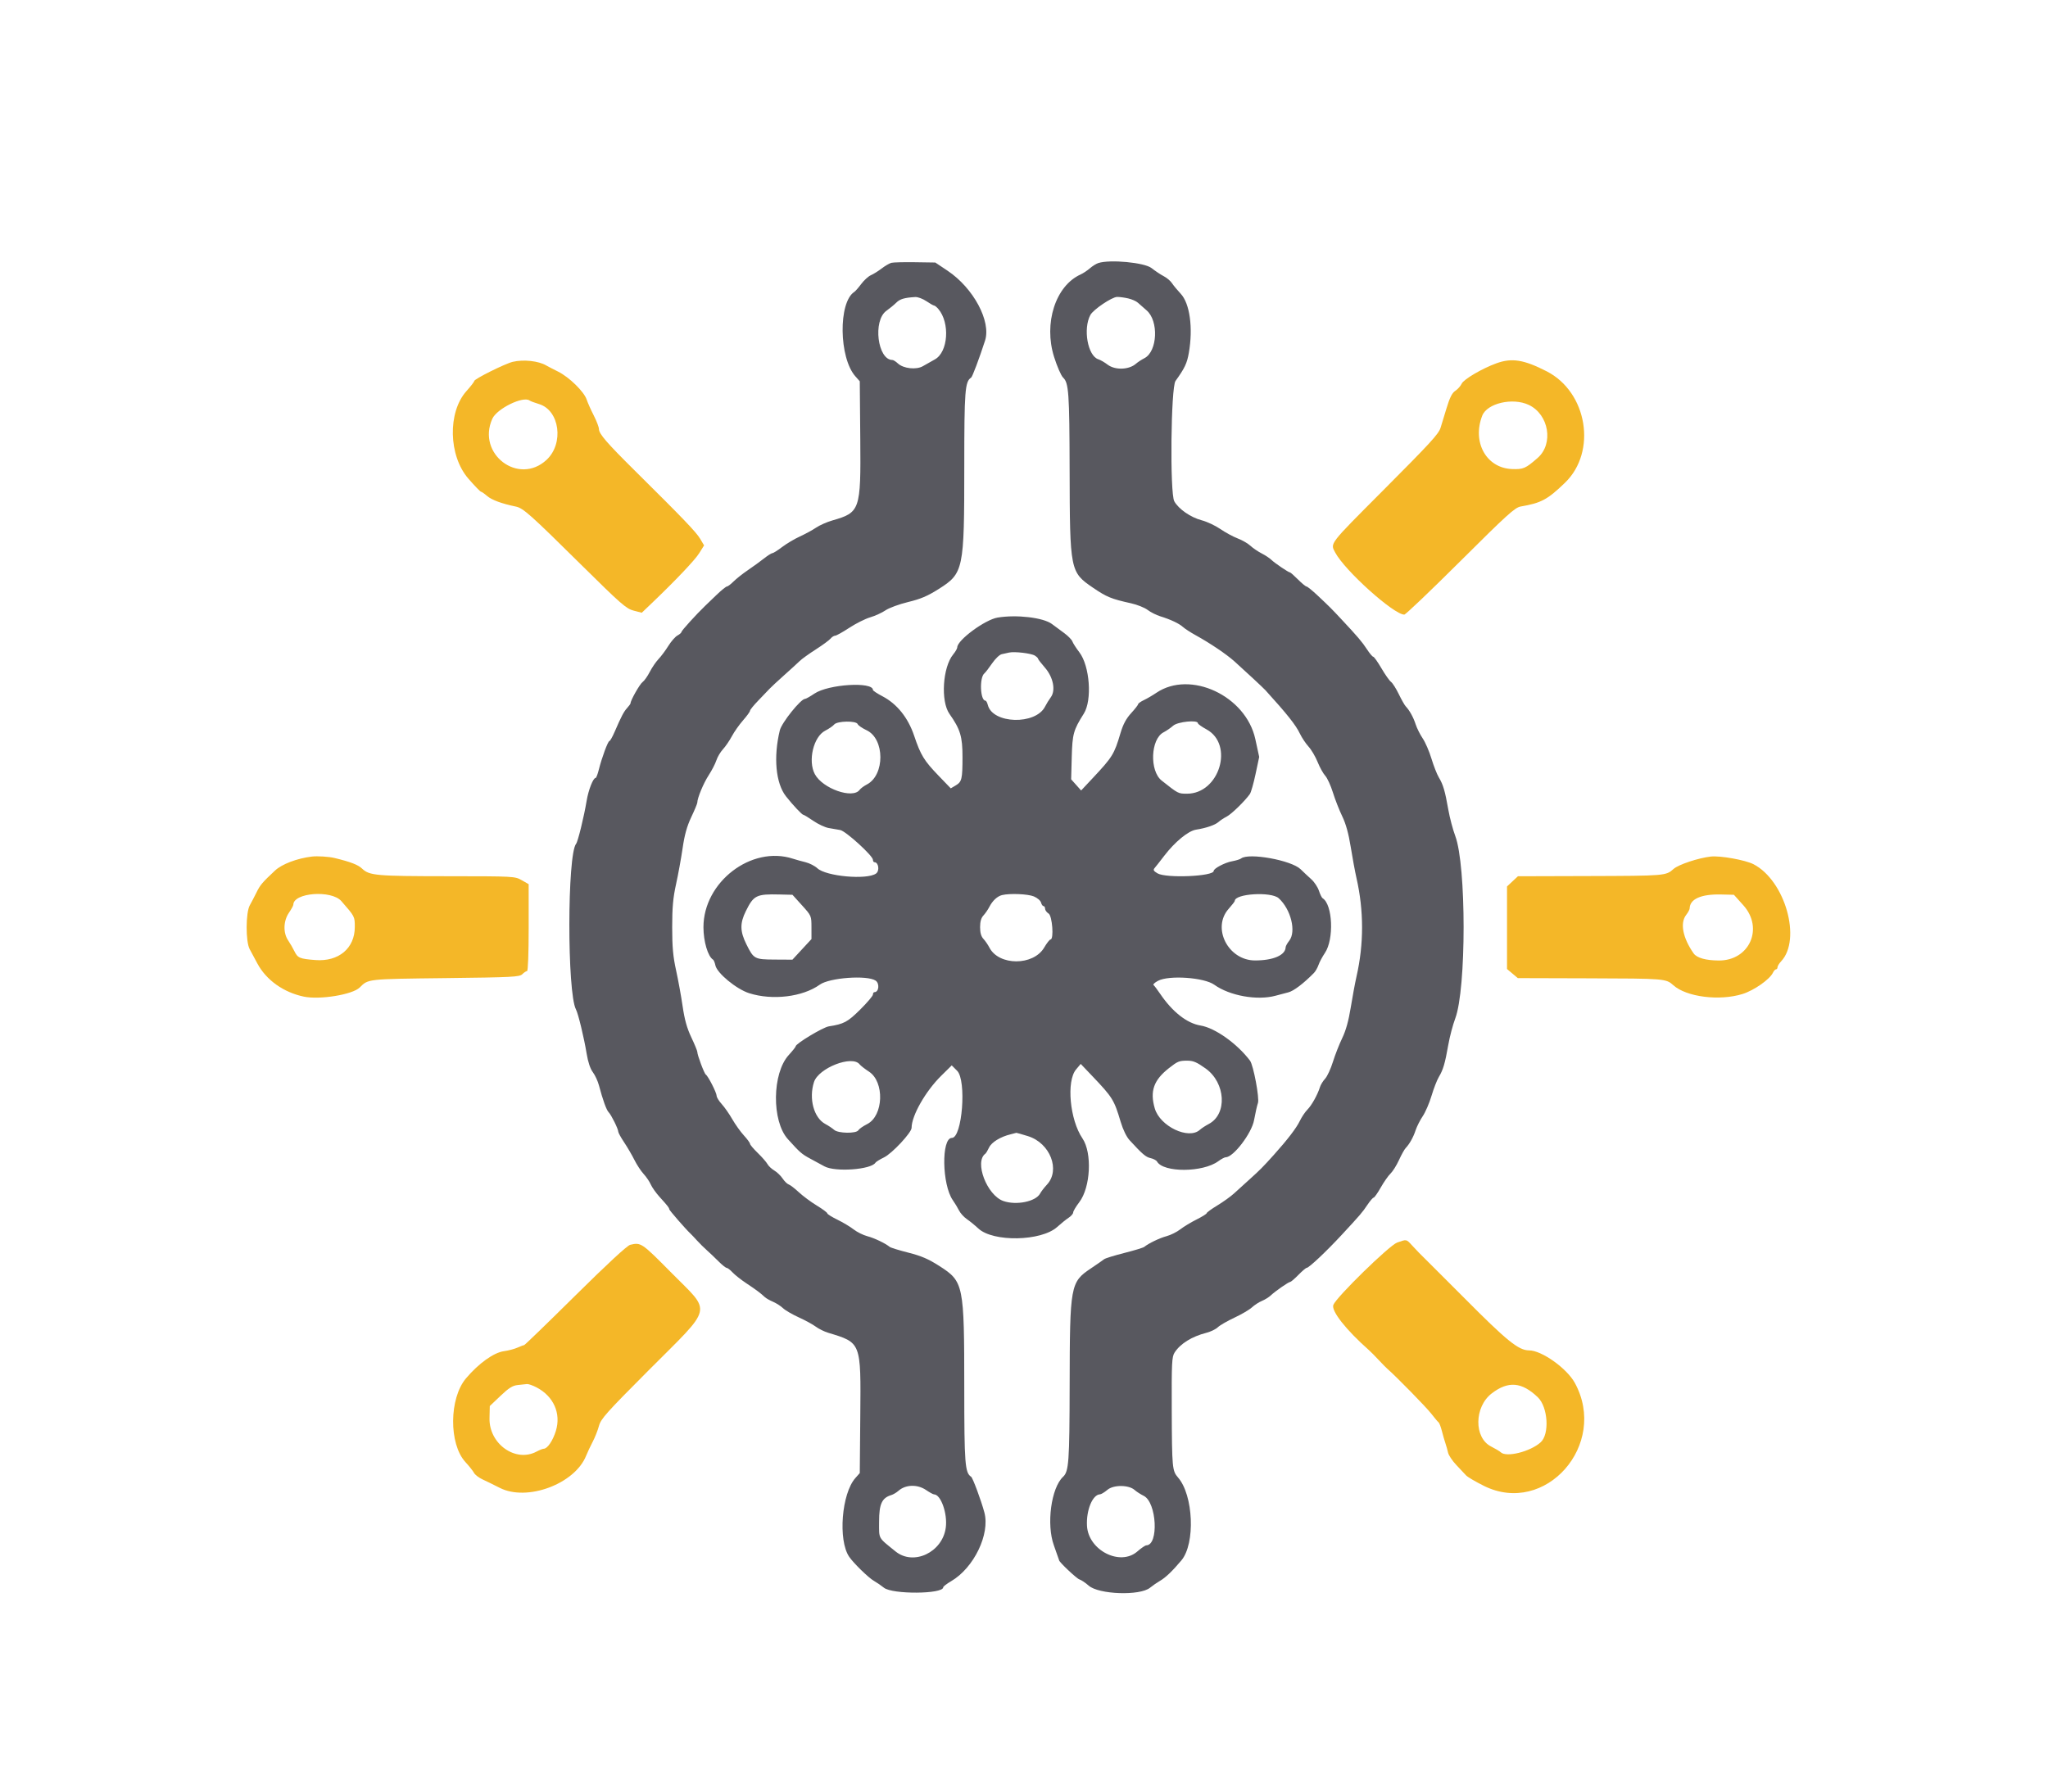 <svg xmlns="http://www.w3.org/2000/svg" xmlns:xlink="http://www.w3.org/1999/xlink" width="64" height="56">
    <g transform="matrix(0.16 0 0 0.16 0 0)">
        <g>
            <path d="M174.099 51.343C 173.722 51.439 172.873 51.933 172.213 52.441C 171.552 52.948 170.603 53.541 170.104 53.759C 169.605 53.977 168.756 54.745 168.219 55.465C 167.682 56.186 167.069 56.888 166.856 57.025C 163.71 59.056 163.848 69.898 167.067 73.521L167.067 73.521L167.925 74.487L168.024 85.853C 168.144 99.658 167.984 100.124 162.58 101.668C 161.528 101.969 160.1 102.6 159.406 103.07C 158.712 103.541 157.28 104.322 156.223 104.805C 155.166 105.289 153.601 106.219 152.745 106.873C 151.888 107.527 151.039 108.062 150.858 108.062C 150.676 108.062 149.937 108.53 149.214 109.102C 148.492 109.674 147.08 110.699 146.077 111.379C 145.074 112.059 143.811 113.058 143.27 113.598C 142.729 114.138 142.144 114.58 141.97 114.58C 141.796 114.58 140.891 115.313 139.959 116.209C 139.027 117.105 138.023 118.07 137.728 118.353C 136.021 119.991 133.105 123.202 133.105 123.443C 133.105 123.599 132.753 123.914 132.324 124.144C 131.894 124.374 131.092 125.288 130.541 126.175C 129.989 127.062 129.125 128.221 128.62 128.752C 128.115 129.282 127.343 130.414 126.904 131.267C 126.465 132.121 125.837 133.007 125.508 133.238C 124.975 133.611 123.156 136.808 123.156 137.371C 123.156 137.493 122.868 137.902 122.515 138.281C 121.852 138.993 121.374 139.9 120.045 142.967C 119.616 143.958 119.158 144.768 119.027 144.768C 118.744 144.768 117.531 148.041 116.96 150.343C 116.738 151.239 116.456 151.973 116.332 151.973C 115.851 151.973 114.932 154.31 114.58 156.432C 114.066 159.531 112.87 164.417 112.523 164.835C 110.778 166.938 110.755 193.955 112.496 197.208C 112.935 198.028 114.075 202.753 114.578 205.832C 114.846 207.475 115.283 208.785 115.788 209.458C 116.222 210.037 116.759 211.194 116.98 212.03C 117.732 214.876 118.446 216.853 118.876 217.284C 119.389 217.796 120.755 220.557 120.755 221.081C 120.755 221.284 121.27 222.22 121.9 223.161C 122.53 224.102 123.434 225.649 123.908 226.6C 124.383 227.551 125.193 228.785 125.708 229.341C 126.224 229.898 126.85 230.818 127.1 231.386C 127.35 231.954 128.113 233.036 128.795 233.791C 130.427 235.596 130.703 235.948 130.703 236.218C 130.703 236.419 133.932 240.132 134.859 240.995C 135.062 241.184 135.637 241.792 136.139 242.346C 136.64 242.9 137.497 243.749 138.043 244.233C 138.59 244.716 139.614 245.69 140.319 246.398C 141.024 247.105 141.746 247.684 141.924 247.684C 142.102 247.684 142.622 248.086 143.079 248.576C 143.537 249.067 144.76 250.031 145.798 250.719C 147.677 251.964 148.577 252.638 149.388 253.405C 149.622 253.627 150.338 254.033 150.979 254.308C 151.62 254.583 152.499 255.148 152.933 255.564C 153.367 255.979 154.748 256.784 156.002 257.353C 157.256 257.922 158.754 258.739 159.33 259.168C 159.906 259.598 160.995 260.136 161.75 260.365C 168.223 262.325 168.154 262.146 168.025 276.565L168.025 276.565L167.925 287.777L167.067 288.743C 164.374 291.774 163.654 300.872 165.849 304.117C 166.695 305.365 169.623 308.224 170.669 308.821C 171.235 309.144 172.118 309.75 172.632 310.167C 174.273 311.5 184.22 311.434 184.22 310.09C 184.22 309.934 184.921 309.395 185.777 308.893C 190.217 306.291 193.399 299.701 192.26 295.465C 191.618 293.077 189.995 288.709 189.671 288.496C 188.469 287.705 188.336 285.974 188.334 271.109C 188.33 250.949 188.211 250.363 183.512 247.348C 181.337 245.953 179.967 245.361 177.42 244.715C 175.612 244.256 173.972 243.75 173.773 243.589C 172.891 242.875 170.767 241.86 169.408 241.503C 168.592 241.289 167.384 240.69 166.724 240.172C 166.063 239.654 164.636 238.799 163.551 238.271C 162.466 237.744 161.578 237.187 161.578 237.034C 161.578 236.881 160.655 236.195 159.526 235.51C 158.397 234.824 156.822 233.656 156.026 232.913C 155.23 232.171 154.339 231.486 154.047 231.392C 153.755 231.299 153.217 230.774 152.852 230.227C 152.486 229.679 151.754 228.976 151.224 228.663C 150.695 228.35 150.098 227.788 149.897 227.412C 149.696 227.037 148.846 226.064 148.008 225.249C 147.17 224.434 146.484 223.621 146.484 223.443C 146.484 223.265 145.944 222.529 145.284 221.809C 144.625 221.089 143.606 219.662 143.02 218.638C 142.434 217.613 141.507 216.286 140.96 215.687C 140.413 215.088 139.966 214.361 139.966 214.072C 139.966 213.474 138.31 210.222 137.855 209.926C 137.544 209.723 136.192 206.116 136.192 205.488C 136.192 205.289 135.665 204.011 135.02 202.649C 134.169 200.852 133.704 199.182 133.324 196.569C 133.035 194.588 132.459 191.424 132.043 189.537C 131.455 186.872 131.286 184.996 131.286 181.132C 131.286 177.268 131.455 175.392 132.043 172.727C 132.459 170.84 133.035 167.676 133.324 165.695C 133.704 163.082 134.169 161.412 135.02 159.615C 135.665 158.253 136.192 156.985 136.192 156.797C 136.192 155.915 137.401 153.002 138.409 151.458C 139.024 150.515 139.703 149.201 139.917 148.539C 140.132 147.878 140.714 146.898 141.211 146.362C 141.707 145.826 142.489 144.683 142.947 143.821C 143.405 142.96 144.388 141.564 145.132 140.719C 145.875 139.874 146.484 139.035 146.484 138.854C 146.484 138.673 147.217 137.769 148.113 136.845C 149.009 135.921 149.993 134.894 150.298 134.563C 150.604 134.233 151.892 133.036 153.16 131.904C 154.429 130.772 155.8 129.52 156.207 129.122C 156.614 128.725 158.027 127.708 159.348 126.862C 160.669 126.017 161.961 125.069 162.22 124.755C 162.479 124.442 162.881 124.185 163.113 124.185C 163.345 124.185 164.587 123.494 165.874 122.649C 167.16 121.804 168.997 120.882 169.956 120.601C 170.914 120.32 172.264 119.703 172.955 119.23C 173.646 118.756 175.63 118.028 177.364 117.61C 179.799 117.024 181.155 116.448 183.312 115.084C 188.205 111.989 188.336 111.36 188.336 91.09C 188.336 76.287 188.47 74.555 189.673 73.768C 189.92 73.607 191.239 70.103 192.392 66.545C 193.614 62.776 190.126 56.268 185.077 52.892L185.077 52.892L182.676 51.286L178.731 51.227C 176.561 51.194 174.477 51.246 174.099 51.343M214.516 51.387C 214.104 51.52 213.36 51.985 212.864 52.419C 212.367 52.854 211.552 53.394 211.053 53.62C 206.157 55.837 203.805 63.148 205.874 69.72C 206.463 71.591 207.258 73.414 207.642 73.771C 208.738 74.792 208.876 76.76 208.91 91.767C 208.955 111.501 209.007 111.767 213.48 114.817C 216.148 116.635 217.05 117.005 220.882 117.852C 222.084 118.117 223.55 118.701 224.141 119.15C 224.731 119.598 225.832 120.156 226.587 120.389C 228.641 121.025 230.278 121.795 231.046 122.487C 231.424 122.827 232.523 123.541 233.489 124.074C 236.344 125.648 239.518 127.788 241.104 129.207C 243.089 130.982 246.743 134.385 247.17 134.855C 251.397 139.513 253.082 141.635 253.878 143.303C 254.26 144.102 255.022 145.247 255.572 145.85C 256.122 146.452 256.92 147.806 257.345 148.858C 257.77 149.911 258.444 151.126 258.842 151.558C 259.239 151.99 259.91 153.457 260.333 154.817C 260.755 156.177 261.573 158.264 262.15 159.455C 262.867 160.934 263.394 162.836 263.814 165.458C 264.152 167.569 264.657 170.3 264.936 171.527C 266.388 177.9 266.392 184.404 264.949 190.738C 264.669 191.964 264.161 194.695 263.82 196.806C 263.398 199.415 262.863 201.338 262.15 202.809C 261.573 204 260.755 206.087 260.333 207.447C 259.91 208.807 259.226 210.285 258.813 210.731C 258.399 211.177 257.945 211.917 257.803 212.375C 257.343 213.86 256.188 215.932 255.349 216.779C 254.898 217.234 254.227 218.237 253.857 219.009C 253.207 220.367 251.451 222.658 248.796 225.613C 246.679 227.969 246.087 228.567 244.095 230.36C 243.046 231.304 241.665 232.557 241.026 233.145C 240.386 233.733 238.921 234.786 237.77 235.485C 236.619 236.184 235.678 236.867 235.678 237.003C 235.678 237.139 234.79 237.693 233.705 238.235C 232.62 238.777 231.19 239.643 230.526 240.159C 229.863 240.675 228.655 241.276 227.843 241.495C 226.482 241.861 224.354 242.884 223.48 243.591C 223.281 243.752 221.527 244.286 219.582 244.778C 217.637 245.27 215.87 245.816 215.656 245.993C 215.441 246.17 214.272 246.981 213.057 247.797C 209.058 250.479 208.952 251.067 208.916 270.669C 208.888 285.583 208.753 287.458 207.631 288.503C 205.306 290.669 204.35 297.782 205.832 301.887C 206.398 303.454 206.861 304.773 206.861 304.817C 206.861 305.157 210.267 308.372 210.806 308.54C 211.184 308.658 212.006 309.208 212.634 309.763C 214.599 311.499 222.634 311.78 224.605 310.181C 225.129 309.756 226.014 309.144 226.573 308.821C 227.656 308.194 229.012 306.897 230.742 304.832C 233.493 301.55 233.103 292.087 230.075 288.628C 228.955 287.35 228.901 286.763 228.857 275.545C 228.821 266.192 228.876 265.063 229.417 264.225C 230.535 262.49 232.782 261.096 235.632 260.368C 236.456 260.158 237.459 259.671 237.862 259.285C 238.264 258.9 239.725 258.056 241.109 257.41C 242.493 256.764 244.028 255.862 244.521 255.404C 245.015 254.947 245.889 254.379 246.465 254.143C 247.042 253.907 247.822 253.423 248.199 253.068C 249.096 252.224 251.683 250.429 252.002 250.429C 252.139 250.429 252.856 249.811 253.596 249.057C 254.336 248.302 255.064 247.684 255.214 247.684C 255.652 247.684 259.021 244.51 262.037 241.256C 265.673 237.333 266.082 236.856 267.043 235.42C 267.579 234.618 268.14 233.962 268.289 233.962C 268.438 233.962 269.063 233.075 269.677 231.99C 270.291 230.905 271.149 229.679 271.584 229.266C 272.019 228.853 272.762 227.669 273.235 226.634C 273.708 225.6 274.291 224.548 274.531 224.298C 275.296 223.497 276.041 222.165 276.49 220.797C 276.73 220.066 277.355 218.831 277.879 218.053C 278.403 217.275 279.177 215.48 279.598 214.065C 280.019 212.65 280.661 210.996 281.025 210.39C 281.866 208.99 282.231 207.748 282.869 204.117C 283.151 202.513 283.761 200.197 284.225 198.971C 286.406 193.203 286.406 169.061 284.225 163.293C 283.761 162.067 283.151 159.751 282.869 158.148C 282.23 154.511 281.865 153.272 281.023 151.875C 280.657 151.268 280.008 149.614 279.58 148.199C 279.153 146.784 278.384 145.009 277.873 144.254C 277.362 143.499 276.743 142.264 276.498 141.509C 276.05 140.125 275.308 138.781 274.559 137.995C 274.335 137.759 273.721 136.679 273.196 135.593C 272.671 134.508 271.99 133.436 271.684 133.211C 271.377 132.987 270.534 131.79 269.81 130.552C 269.087 129.315 268.368 128.302 268.214 128.302C 268.06 128.302 267.508 127.647 266.986 126.846C 266.039 125.393 265.157 124.358 261.921 120.902C 259.93 118.775 259.668 118.514 257.272 116.264C 256.284 115.338 255.344 114.58 255.183 114.58C 255.021 114.58 254.271 113.962 253.516 113.208C 252.762 112.453 252.064 111.835 251.965 111.835C 251.672 111.835 248.952 109.996 248.308 109.362C 247.981 109.04 247.128 108.477 246.412 108.111C 245.697 107.745 244.712 107.075 244.224 106.621C 243.735 106.167 242.613 105.52 241.73 105.183C 240.847 104.846 239.327 104.021 238.353 103.351C 237.378 102.68 235.74 101.912 234.713 101.644C 232.548 101.079 230.17 99.428 229.35 97.922C 228.475 96.313 228.687 75.676 229.592 74.422C 231.388 71.932 231.839 70.981 232.197 68.926C 233.046 64.047 232.386 59.269 230.601 57.377C 229.968 56.705 229.207 55.785 228.911 55.333C 228.614 54.881 227.893 54.266 227.308 53.966C 226.722 53.667 225.64 52.948 224.903 52.368C 223.525 51.285 216.793 50.649 214.516 51.387M180.928 58.834C 181.623 59.305 182.305 59.691 182.443 59.691C 182.582 59.691 182.949 59.988 183.259 60.35C 185.584 63.066 185.192 68.795 182.583 70.217C 181.879 70.601 180.835 71.191 180.262 71.528C 178.974 72.286 176.454 72.013 175.365 70.999C 174.968 70.629 174.494 70.326 174.312 70.326C 171.396 70.326 170.442 62.633 173.12 60.72C 173.78 60.249 174.657 59.526 175.068 59.115C 175.771 58.412 176.668 58.148 178.769 58.027C 179.261 57.999 180.233 58.362 180.928 58.834M220.355 58.298C 221.078 58.465 221.927 58.842 222.242 59.135C 222.556 59.427 223.318 60.097 223.935 60.622C 226.346 62.677 226.078 68.658 223.516 69.977C 222.959 70.263 222.215 70.75 221.863 71.06C 220.497 72.258 217.785 72.343 216.327 71.233C 215.744 70.788 214.932 70.319 214.525 70.19C 212.449 69.534 211.496 64.237 212.966 61.527C 213.538 60.473 217.166 58.023 218.182 58.007C 218.654 57.999 219.631 58.13 220.355 58.298M194.854 120.646C 192.39 121.05 186.964 125.055 186.964 126.469C 186.964 126.694 186.606 127.313 186.169 127.847C 184.112 130.356 183.696 136.981 185.439 139.457C 187.565 142.477 187.994 143.9 187.988 147.923C 187.983 152.225 187.86 152.73 186.648 153.446L186.648 153.446L185.695 154.009L183.31 151.533C 180.468 148.582 179.822 147.524 178.539 143.715C 177.354 140.2 175.188 137.503 172.361 136.024C 171.336 135.488 170.497 134.933 170.497 134.791C 170.497 133.119 161.792 133.661 159.063 135.503C 158.222 136.071 157.401 136.533 157.24 136.529C 156.415 136.513 152.673 141.178 152.308 142.678C 151.035 147.92 151.51 153.019 153.511 155.568C 154.811 157.225 156.644 159.177 156.9 159.177C 157.029 159.177 157.913 159.712 158.864 160.366C 159.815 161.02 161.162 161.648 161.857 161.761C 162.553 161.875 163.565 162.051 164.107 162.152C 165.194 162.356 170.497 167.185 170.497 167.97C 170.497 168.228 170.627 168.439 170.785 168.439C 171.604 168.439 171.84 170.136 171.095 170.658C 169.287 171.924 161.35 171.207 159.641 169.623C 159.141 169.16 158.099 168.627 157.325 168.439C 156.551 168.25 155.444 167.941 154.864 167.753C 146.769 165.118 137.393 172.298 137.393 181.132C 137.393 183.915 138.259 186.848 139.265 187.47C 139.413 187.561 139.62 188.065 139.725 188.589C 140.027 190.098 143.821 193.23 146.312 194.025C 150.858 195.477 156.767 194.762 160.118 192.356C 162.01 190.996 169.332 190.463 171.01 191.562C 171.838 192.105 171.668 193.825 170.785 193.825C 170.627 193.825 170.497 194.034 170.497 194.29C 170.497 194.546 169.381 195.863 168.017 197.216C 165.553 199.661 164.826 200.051 161.874 200.509C 160.723 200.688 155.403 203.892 155.403 204.406C 155.403 204.53 154.796 205.295 154.055 206.106C 150.797 209.671 150.698 219.008 153.882 222.539C 156.238 225.152 156.581 225.451 158.253 226.354C 159.189 226.859 160.436 227.535 161.024 227.857C 163.129 229.007 170.148 228.499 170.99 227.136C 171.099 226.961 171.851 226.496 172.663 226.103C 174.232 225.343 178.045 221.256 178.045 220.333C 178.045 217.962 180.764 213.182 183.834 210.155L183.834 210.155L185.886 208.132L186.94 209.185C 188.814 211.059 187.935 222.298 185.914 222.298C 183.83 222.298 183.971 231.449 186.103 234.477C 186.501 235.043 187.045 235.944 187.312 236.478C 187.579 237.013 188.266 237.771 188.838 238.162C 189.411 238.553 190.42 239.377 191.081 239.993C 193.966 242.685 203.374 242.504 206.482 239.696C 207.225 239.024 208.232 238.214 208.72 237.894C 209.207 237.575 209.605 237.112 209.605 236.865C 209.605 236.618 210.141 235.715 210.796 234.857C 213.006 231.961 213.341 225.226 211.415 222.39C 208.943 218.749 208.246 211.21 210.17 208.923L210.17 208.923L211.078 207.844L213.343 210.222C 217.304 214.38 217.598 214.856 218.878 219.151C 219.336 220.688 220.015 222.086 220.627 222.753C 223.124 225.475 223.792 226.044 224.726 226.249C 225.275 226.37 225.842 226.672 225.984 226.92C 227.241 229.105 234.948 229.064 237.94 226.856C 238.524 226.425 239.189 226.072 239.419 226.072C 240.897 226.072 244.462 221.4 244.928 218.854C 245.186 217.446 245.53 215.927 245.692 215.478C 246.021 214.566 244.806 208.085 244.141 207.204C 241.623 203.869 237.307 200.804 234.484 200.344C 231.827 199.912 228.989 197.682 226.588 194.141C 226.022 193.307 225.439 192.535 225.291 192.426C 225.144 192.318 225.535 191.953 226.16 191.616C 228.29 190.469 235.172 190.944 237.165 192.376C 240.174 194.537 245.549 195.499 249.142 194.519C 249.85 194.326 250.974 194.029 251.64 193.859C 252.678 193.594 254.584 192.147 256.628 190.073C 256.924 189.772 257.327 189.065 257.524 188.502C 257.72 187.939 258.28 186.889 258.768 186.17C 260.58 183.5 260.296 176.694 258.322 175.474C 258.159 175.373 257.836 174.714 257.603 174.01C 257.371 173.305 256.703 172.3 256.12 171.776C 255.537 171.252 254.591 170.366 254.018 169.807C 252.214 168.049 243.88 166.542 242.403 167.708C 242.194 167.872 241.407 168.117 240.652 168.252C 239.241 168.504 237.05 169.654 237.05 170.142C 237.05 171.209 227.755 171.609 226.07 170.613C 225.31 170.165 225.19 169.946 225.503 169.586C 225.722 169.335 226.581 168.241 227.414 167.155C 229.482 164.455 232.09 162.316 233.598 162.081C 235.565 161.775 237.329 161.172 237.984 160.583C 238.319 160.281 239.046 159.803 239.599 159.52C 240.527 159.045 243.168 156.469 244.118 155.113C 244.341 154.795 244.841 153.036 245.23 151.203L245.23 151.203L245.936 147.872L245.181 144.395C 243.341 135.926 232.478 130.848 225.839 135.354C 225.124 135.839 224.035 136.475 223.419 136.768C 222.803 137.06 222.298 137.417 222.298 137.56C 222.298 137.703 221.682 138.495 220.929 139.318C 219.948 140.392 219.358 141.497 218.845 143.221C 217.611 147.369 217.302 147.868 213.383 152.051L213.383 152.051L211.158 154.426L210.184 153.336L209.209 152.245L209.325 147.907C 209.445 143.384 209.657 142.618 211.679 139.42C 213.34 136.792 212.856 130.106 210.809 127.425C 210.175 126.594 209.563 125.641 209.448 125.307C 209.334 124.973 208.613 124.237 207.846 123.671C 207.079 123.105 205.998 122.306 205.443 121.895C 203.753 120.645 198.58 120.034 194.854 120.646M202.114 128.073C 202.461 128.29 202.744 128.562 202.744 128.679C 202.744 128.796 203.338 129.569 204.064 130.398C 205.715 132.281 206.233 134.876 205.227 136.225C 204.89 136.679 204.387 137.495 204.111 138.039C 202.266 141.672 193.865 141.432 192.933 137.72C 192.817 137.257 192.609 136.878 192.471 136.878C 191.451 136.878 191.265 132.384 192.25 131.561C 192.476 131.372 193.161 130.486 193.772 129.591C 194.383 128.697 195.224 127.892 195.641 127.804C 196.057 127.715 196.707 127.571 197.084 127.483C 198.122 127.242 201.399 127.626 202.114 128.073M167.514 141.457C 167.612 141.711 168.393 142.249 169.251 142.653C 172.825 144.333 172.856 151.422 169.298 153.261C 168.731 153.554 168.098 154.025 167.89 154.308C 166.551 156.136 160.663 154.064 159.148 151.233C 157.756 148.631 158.884 143.91 161.177 142.74C 161.895 142.374 162.683 141.831 162.929 141.535C 163.514 140.83 167.249 140.767 167.514 141.457M233.962 141.283C 233.962 141.442 234.717 141.982 235.639 142.484C 241.082 145.447 238.159 155.078 231.822 155.055C 230.111 155.049 230.133 155.06 226.893 152.495C 224.487 150.59 224.726 144.375 227.257 143.064C 227.814 142.775 228.661 142.191 229.14 141.767C 230.022 140.984 233.962 140.589 233.962 141.283M156.631 176.852C 158.48 178.897 158.485 178.907 158.488 181.178L158.488 181.178L158.491 183.454L156.63 185.467L154.77 187.479L151.342 187.459C 147.36 187.436 147.21 187.356 145.778 184.469C 144.522 181.938 144.497 180.364 145.675 177.987C 147.208 174.892 147.728 174.636 152.26 174.743L152.26 174.743L154.777 174.802L156.631 176.852zM201.929 175.124C 202.6 175.405 203.231 175.945 203.33 176.325C 203.429 176.705 203.647 177.015 203.814 177.015C 203.98 177.015 204.117 177.246 204.117 177.527C 204.117 177.809 204.425 178.232 204.803 178.467C 205.53 178.921 205.872 183.533 205.178 183.533C 205.008 183.533 204.453 184.242 203.945 185.108C 201.838 188.703 195.098 188.705 193.239 185.11C 192.955 184.562 192.431 183.799 192.073 183.415C 191.63 182.94 191.424 182.214 191.424 181.132C 191.424 180.05 191.63 179.325 192.073 178.849C 192.431 178.465 192.955 177.703 193.239 177.154C 193.865 175.943 194.79 175.085 195.712 174.861C 197.232 174.49 200.771 174.64 201.929 175.124M249.749 175.477C 252.13 177.633 253.208 181.994 251.801 183.783C 251.424 184.263 251.11 184.827 251.104 185.038C 251.057 186.606 248.674 187.637 245.111 187.63C 239.876 187.62 236.642 181.288 239.966 177.553C 240.626 176.812 241.166 176.114 241.166 176.003C 241.166 174.578 248.274 174.142 249.749 175.477M167.89 207.923C 168.098 208.188 168.921 208.83 169.719 209.349C 172.795 211.349 172.57 217.979 169.371 219.598C 168.575 220 167.801 220.541 167.65 220.799C 167.251 221.484 163.695 221.429 162.919 220.726C 162.589 220.428 161.81 219.91 161.188 219.576C 158.953 218.378 157.941 214.632 158.978 211.399C 159.864 208.635 166.441 206.07 167.89 207.923M235.469 208.734C 239.399 211.538 239.743 217.662 236.079 219.584C 235.451 219.914 234.667 220.428 234.337 220.726C 232.153 222.702 226.561 220.038 225.542 216.537C 224.561 213.163 225.327 210.999 228.336 208.646C 230.014 207.333 230.303 207.215 231.842 207.209C 233.053 207.205 233.718 207.485 235.469 208.734M200.773 221.954C 205.1 223.291 207.158 228.564 204.474 231.437C 203.957 231.99 203.361 232.764 203.151 233.158C 202.306 234.736 198.512 235.513 195.974 234.629C 192.754 233.506 190.259 226.961 192.451 225.386C 192.583 225.292 192.907 224.751 193.172 224.185C 193.661 223.14 195.407 222.068 197.397 221.593C 197.979 221.454 198.479 221.324 198.506 221.304C 198.533 221.285 199.553 221.577 200.773 221.954M180.863 291.081C 181.557 291.552 182.26 291.938 182.426 291.938C 183.757 291.938 185.085 295.687 184.724 298.423C 184.085 303.262 178.431 305.942 174.904 303.078C 171.413 300.243 171.698 300.763 171.698 297.233C 171.698 293.824 172.249 292.626 174.068 292.076C 174.463 291.957 175.094 291.584 175.472 291.247C 176.865 290.003 179.172 289.932 180.863 291.081M221.624 291.091C 221.969 291.403 222.763 291.915 223.39 292.227C 225.925 293.494 226.357 301.852 223.889 301.893C 223.675 301.897 222.883 302.437 222.131 303.094C 218.769 306.027 212.562 302.859 212.302 298.078C 212.136 295.008 213.395 291.969 214.851 291.926C 215.079 291.919 215.729 291.523 216.295 291.046C 217.495 290.034 220.484 290.06 221.624 291.091" stroke="none" fill="#58585F" fill-rule="nonzero" />
            <path d="M100.143 70.686C 98.645 71.041 92.624 74.04 92.624 74.431C 92.624 74.585 91.944 75.468 91.113 76.392C 87.401 80.521 87.587 89.045 91.488 93.517C 92.705 94.913 93.806 96.055 93.934 96.055C 94.063 96.056 94.61 96.435 95.149 96.9C 96.053 97.677 98.016 98.4 100.749 98.962C 102.183 99.257 103.551 100.477 113.645 110.461C 121.259 117.992 122.311 118.911 123.744 119.286L123.744 119.286L125.343 119.704L127.08 118.047C 131.896 113.451 135.702 109.448 136.56 108.075L136.56 108.075L137.517 106.544L136.727 105.221C 135.955 103.925 133.408 101.27 123.986 91.938C 118.513 86.518 116.981 84.742 116.981 83.818C 116.981 83.448 116.525 82.253 115.969 81.165C 115.412 80.076 114.789 78.679 114.585 78.061C 114.075 76.516 111.178 73.679 109.005 72.597C 108.015 72.104 106.973 71.564 106.69 71.397C 105.183 70.506 102.248 70.187 100.143 70.686M292.281 70.969C 289.503 71.973 285.872 74.102 285.483 74.957C 285.277 75.409 284.72 76.033 284.246 76.344C 283.604 76.764 283.153 77.669 282.486 79.878C 281.993 81.511 281.486 83.173 281.361 83.571C 280.973 84.797 279.393 86.518 269.952 95.992C 259.507 106.474 259.803 106.09 260.773 107.924C 262.638 111.455 272.217 120.069 274.277 120.069C 274.532 120.069 279.461 115.367 285.231 109.62C 294.361 100.527 295.888 99.143 297.003 98.952C 301.025 98.262 302.239 97.611 305.657 94.315C 311.945 88.252 310.041 76.615 302.095 72.544C 297.631 70.257 295.292 69.882 292.281 70.969M105.255 78.928C 109.31 80.132 110.197 86.641 106.743 89.842C 101.281 94.905 93.07 88.679 96.154 81.812C 97.042 79.835 102.162 77.321 103.431 78.24C 103.619 78.376 104.44 78.686 105.255 78.928M298.589 79.1C 302.527 80.964 303.483 86.697 300.318 89.464C 297.959 91.525 297.53 91.712 295.318 91.632C 290.307 91.451 287.483 86.389 289.501 81.205C 290.447 78.774 295.452 77.615 298.589 79.1M60.892 167.339C 58.012 167.688 55.059 168.81 53.717 170.066C 51.215 172.407 50.81 172.886 50.091 174.357C 49.698 175.159 49.115 176.278 48.794 176.844C 47.983 178.274 47.962 183.948 48.762 185.42C 49.07 185.986 49.744 187.242 50.259 188.21C 51.986 191.453 55.369 193.868 59.348 194.7C 62.469 195.352 68.867 194.304 70.258 192.913C 71.943 191.228 71.623 191.263 86.973 191.081C 100.139 190.924 101.476 190.856 102.022 190.309C 102.352 189.979 102.765 189.708 102.94 189.708C 103.128 189.708 103.258 186.216 103.256 181.218L103.256 181.218L103.254 172.727L101.902 171.955C 100.566 171.192 100.4 171.183 87.411 171.175C 73.454 171.167 72.14 171.049 70.716 169.685C 69.941 168.942 68.473 168.376 65.352 167.618C 64.231 167.345 61.995 167.206 60.892 167.339M334.134 167.335C 331.712 167.608 327.816 168.904 326.872 169.751C 325.379 171.089 325.264 171.099 310.242 171.143L310.242 171.143L296.471 171.184L295.405 172.179L294.34 173.174L294.34 181.239L294.34 189.304L295.395 190.192L296.451 191.081L310.232 191.121C 325.202 191.165 325.385 191.18 326.828 192.475C 329.387 194.769 335.823 195.585 340.331 194.186C 342.572 193.491 345.663 191.327 346.279 190.022C 346.449 189.661 346.719 189.365 346.879 189.365C 347.039 189.365 347.17 189.182 347.17 188.959C 347.17 188.735 347.487 188.214 347.876 187.801C 351.909 183.507 348.656 172.039 342.497 168.84C 340.894 168.008 335.992 167.126 334.134 167.335M66.672 176.04C 69.307 179.058 69.297 179.038 69.297 181.097C 69.297 185.251 66.137 187.904 61.607 187.552C 58.527 187.312 58.147 187.152 57.499 185.823C 57.207 185.224 56.656 184.271 56.274 183.705C 55.274 182.224 55.342 179.918 56.432 178.314C 56.904 177.62 57.29 176.916 57.29 176.75C 57.29 174.382 64.732 173.818 66.672 176.04M340.497 176.852C 344.516 181.323 341.701 187.67 335.712 187.642C 333.174 187.63 331.399 187.13 330.786 186.255C 328.661 183.222 328.098 180.307 329.331 178.731C 329.7 178.259 330.005 177.692 330.01 177.471C 330.044 175.631 332.245 174.651 336.137 174.743L336.137 174.743L338.654 174.802L340.497 176.852zM272.883 242.743C 271.35 243.287 261.01 253.392 260.419 254.923C 259.97 256.085 262.891 259.799 267.366 263.755C 267.719 264.067 268.568 264.924 269.253 265.66C 269.937 266.396 270.694 267.168 270.935 267.375C 272.624 268.835 278.558 274.896 279.533 276.158C 280.189 277.007 280.839 277.779 280.979 277.873C 281.118 277.967 281.41 278.739 281.627 279.588C 281.844 280.437 282.156 281.518 282.321 281.99C 282.485 282.461 282.712 283.268 282.824 283.782C 282.936 284.296 283.656 285.376 284.425 286.183C 285.194 286.99 286.055 287.908 286.339 288.223C 286.622 288.538 288.191 289.461 289.825 290.275C 301.811 296.243 314.186 282.219 307.58 270.154C 306.02 267.306 301.103 263.808 298.658 263.808C 296.598 263.808 294.34 261.982 285.979 253.557C 284.952 252.522 277.391 244.969 277.138 244.724C 276.967 244.56 276.367 243.924 275.804 243.31C 274.65 242.054 274.761 242.076 272.883 242.743M123.092 243.18C 122.501 243.318 118.655 246.875 112.377 253.087C 106.991 258.418 102.489 262.779 102.373 262.779C 102.257 262.779 101.676 262.997 101.081 263.264C 100.486 263.531 99.287 263.847 98.416 263.965C 96.437 264.233 93.484 266.35 91.015 269.27C 87.709 273.179 87.65 282.094 90.906 285.628C 91.62 286.403 92.371 287.347 92.574 287.727C 92.777 288.107 93.528 288.685 94.242 289.011C 94.956 289.338 96.467 290.078 97.599 290.657C 102.924 293.38 112.264 289.913 114.477 284.391C 114.741 283.731 115.322 282.496 115.767 281.647C 116.211 280.798 116.76 279.408 116.985 278.559C 117.349 277.191 118.446 275.962 126.633 267.753C 139.471 254.88 139.053 256.655 131.13 248.645C 125.316 242.767 125.195 242.685 123.092 243.18M104.808 271.042C 108.132 272.782 109.614 276.132 108.567 279.54C 107.979 281.453 106.916 283.017 106.201 283.021C 105.998 283.022 105.369 283.272 104.803 283.575C 100.703 285.776 95.493 282.079 95.607 277.049L95.607 277.049L95.66 274.681L97.747 272.696C 99.374 271.147 100.116 270.68 101.118 270.576C 101.824 270.502 102.635 270.415 102.921 270.384C 103.207 270.352 104.056 270.648 104.808 271.042M300.35 272.961C 302.347 274.871 302.679 280.185 300.901 281.772C 298.839 283.613 294.168 284.768 293.101 283.701C 292.91 283.51 292.07 283.008 291.234 282.586C 287.851 280.877 287.921 274.85 291.353 272.213C 294.566 269.744 297.216 269.964 300.35 272.961" stroke="none" fill="#F4B728" fill-rule="nonzero" />
        </g>
    </g>
</svg>